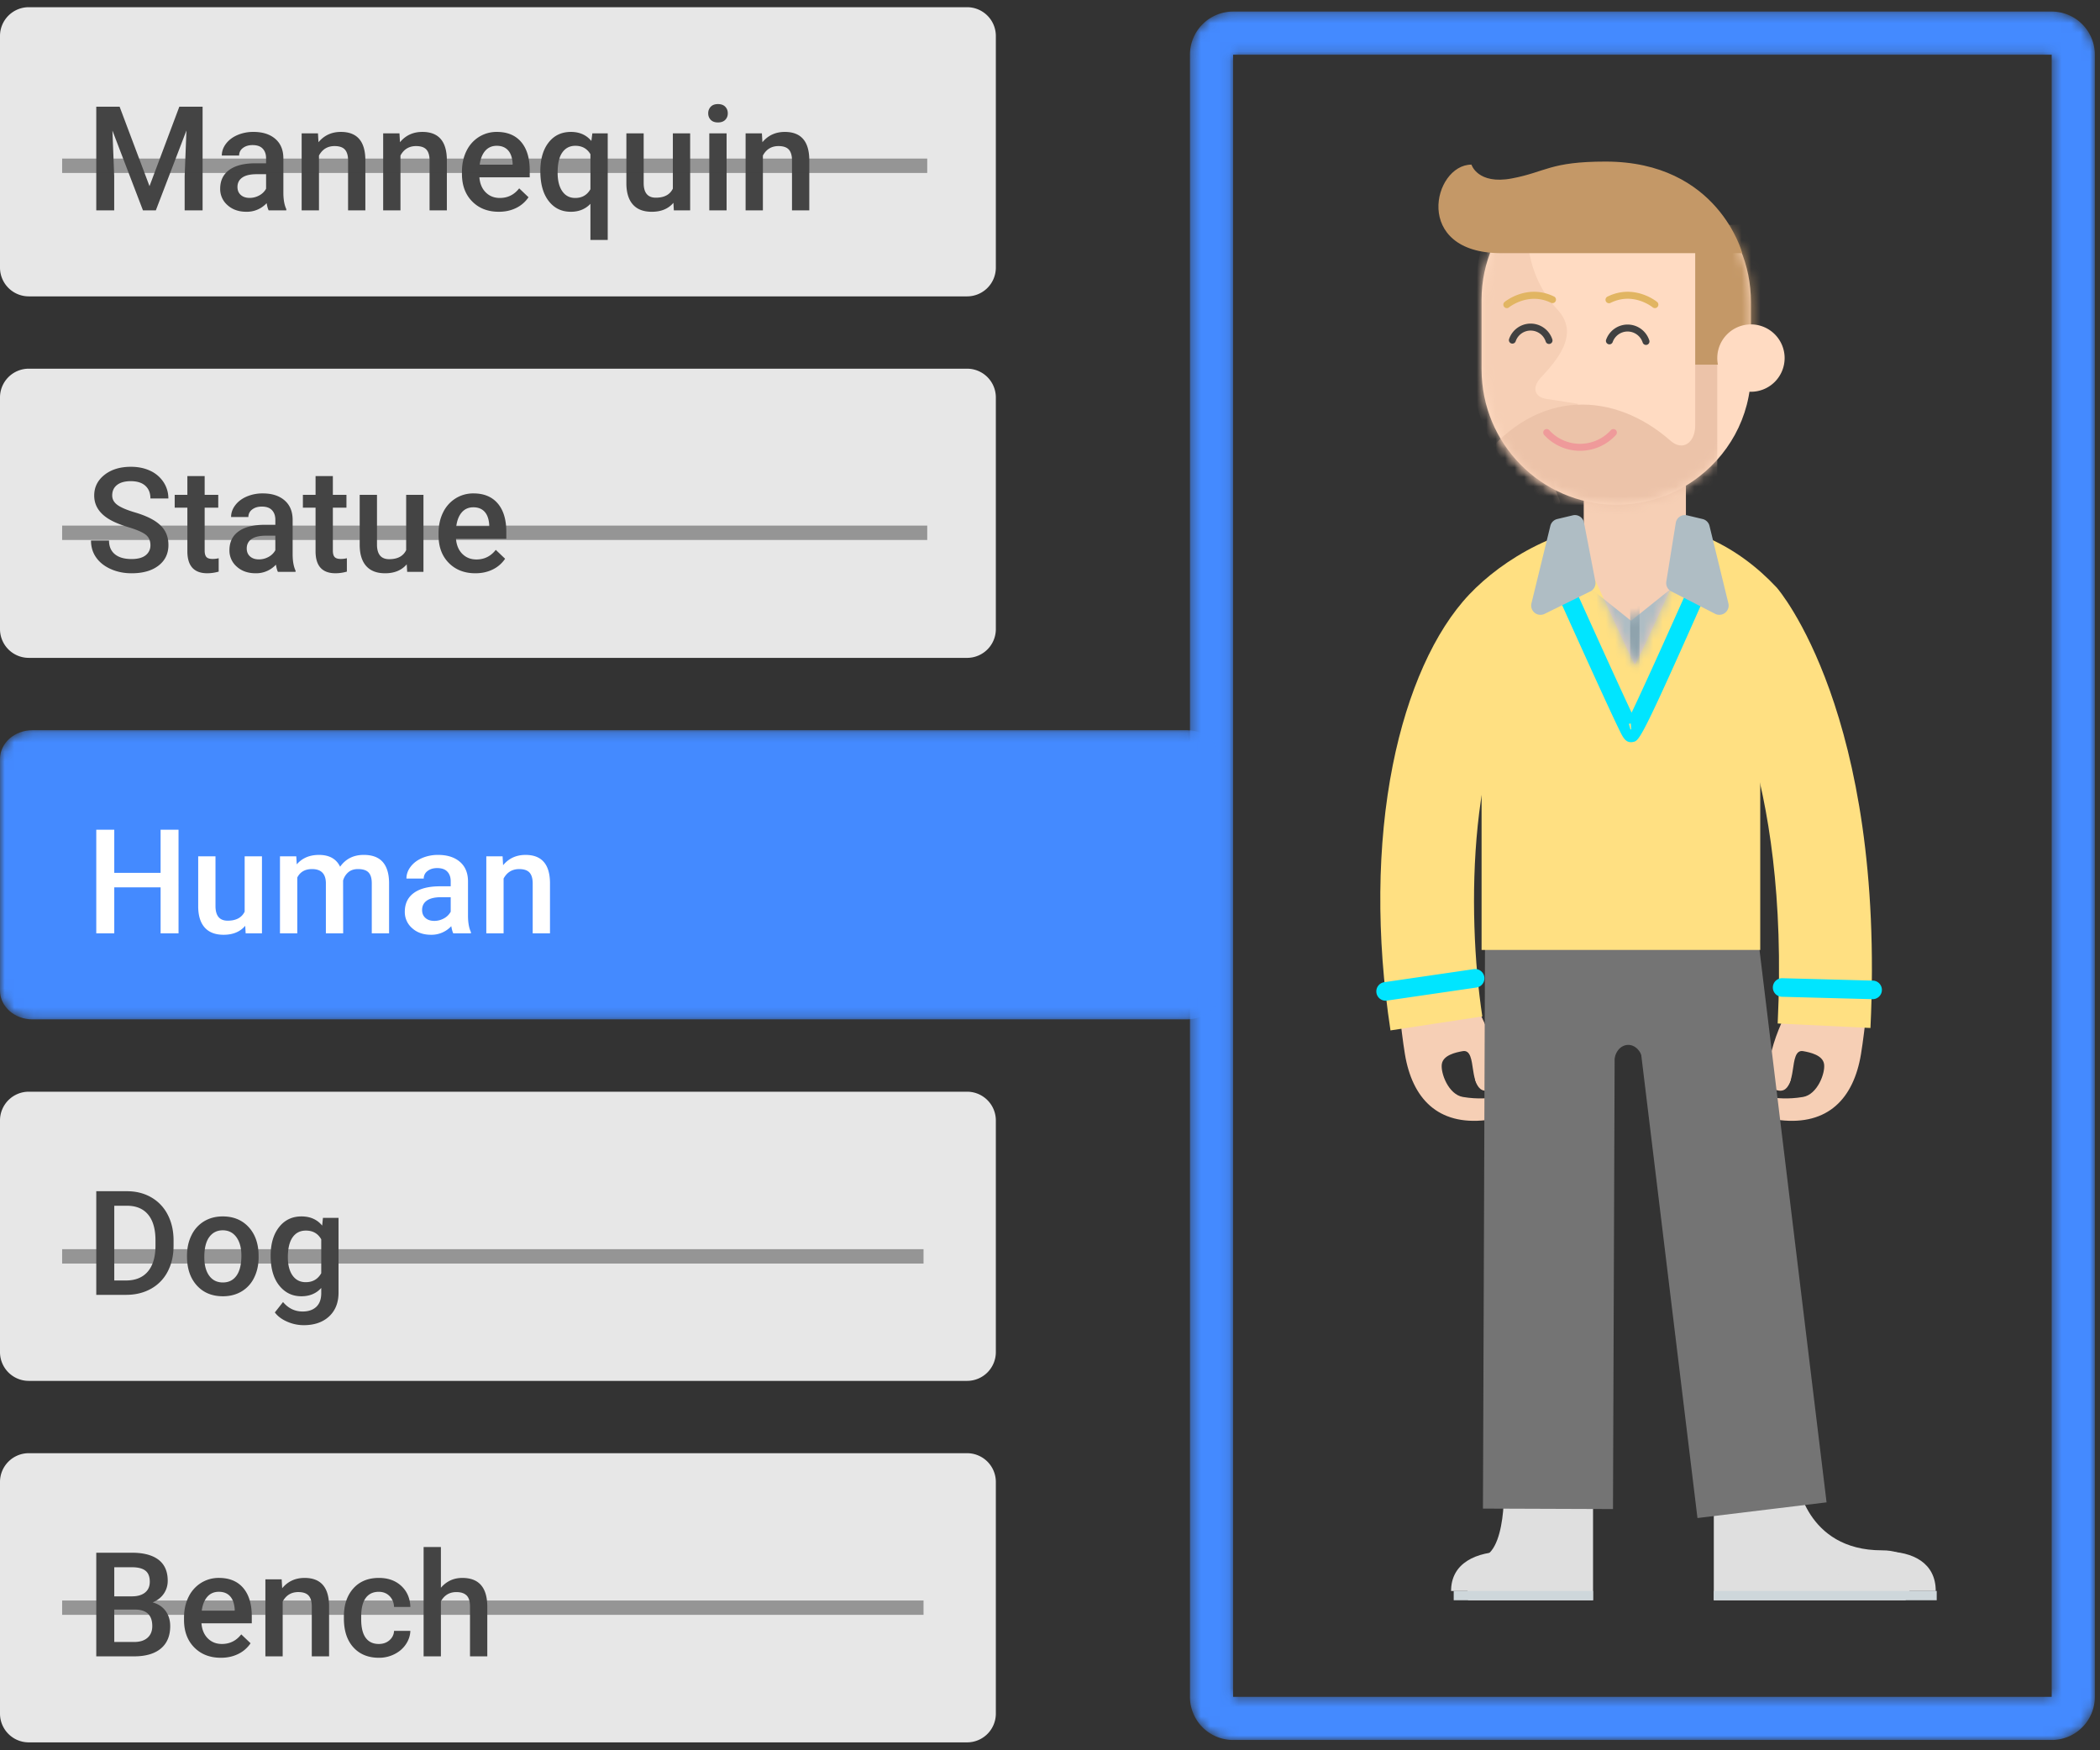 <svg width="222" height="185" viewBox="0 0 222 185" xmlns="http://www.w3.org/2000/svg" xmlns:xlink="http://www.w3.org/1999/xlink"><rect x="0" y="0" width="222" height="185" fill="#333333" stroke="none"/><title>Graphic5-AutoML@3x</title><defs><path d="M4.91.284A4.562 4.562 0 0 0 .35 4.846v173.567a4.561 4.561 0 0 0 4.562 4.562h86.537a4.561 4.561 0 0 0 4.562-4.562V4.846A4.562 4.562 0 0 0 91.448.284H4.911zm0 178.13h86.538V4.845H4.911v173.567z" id="a"/><path d="M3.427.214C1.535.214 0 1.575 0 3.255V27.74c0 1.678 1.535 3.04 3.427 3.04H125.51c1.894 0 3.428-1.362 3.428-3.04V3.255c0-1.68-1.534-3.041-3.428-3.041H3.427z" id="c"/><path d="M.007 14.733v7.41c0 7.823 6.277 14.227 14.1 14.304 3.027.03 5.915-.891 8.231-2.484 3.674-2.526 6.146-6.743 6.146-11.541v-7.41c0-7.823-6.273-14.225-14.1-14.302h-.142C6.482.71.007 6.958.007 14.732" id="e"/><path d="M.007 14.733v7.41c0 7.823 6.277 14.227 14.1 14.304 3.027.03 5.915-.891 8.231-2.484 3.674-2.526 6.146-6.743 6.146-11.541v-7.41c0-7.823-6.273-14.225-14.1-14.302h-.142C6.482.71.007 6.958.007 14.732z" id="g"/><path d="M.007 14.733v7.41c0 7.823 6.277 14.227 14.1 14.304 3.027.03 5.915-.891 8.231-2.484 3.674-2.526 6.146-6.743 6.146-11.541v-7.41c0-7.823-6.273-14.225-14.1-14.302h-.142C6.482.71.007 6.958.007 14.732z" id="i"/><path d="M.164 6.049v17.474s5.401 11.826 5.401 11.52c.139.152 5.401-11.52 5.401-11.52V6.049c0-3.251-2.472-5.887-5.4-5.887C2.635.162.163 2.798.163 6.049z" id="k"/><path d="M2.881 3.856L.02 1.564c1.51 3.273 3.265 7.044 3.265 6.869.088.097 2.207-4.499 3.764-7.914" id="m"/><path d="M2.881 3.856L.02 1.564c1.51 3.273 3.265 7.044 3.265 6.869.088.097 2.207-4.499 3.764-7.914L2.881 3.856z" id="o"/></defs><g fill="none" fill-rule="evenodd"><g transform="translate(125.445 .938)"><mask id="b" fill="#fff"><use xlink:href="#a"/></mask><path d="M4.91.284A4.562 4.562 0 0 0 .35 4.846v173.567a4.561 4.561 0 0 0 4.562 4.562h86.537a4.561 4.561 0 0 0 4.562-4.562V4.846A4.562 4.562 0 0 0 91.448.284H4.911zm0 178.13h86.538V4.845H4.911v173.567z" fill="#448AFF" mask="url(#b)"/></g><path d="M3.041 31.326h99.194a3.041 3.041 0 0 0 3.04-3.042V3.801a3.041 3.041 0 0 0-3.04-3.04H3.04A3.041 3.041 0 0 0 0 3.8v24.483a3.041 3.041 0 0 0 3.041 3.042" fill="#E7E7E7"/><path fill="#444" d="M12.645 11.28l3.16 8.395 3.152-8.395h2.46v10.954h-1.896v-3.612l.188-4.83-3.235 8.442h-1.361L11.885 13.8l.188 4.822v3.612h-1.896V11.28zm13.745 9.637c.362 0 .702-.088 1.02-.263a1.76 1.76 0 0 0 .719-.707v-1.535h-.986c-.677 0-1.186.117-1.527.353-.341.236-.512.57-.512 1 0 .352.117.632.35.84.234.207.545.312.937.312zm2.01 1.316c-.08-.155-.151-.409-.211-.76a2.844 2.844 0 0 1-2.137.911c-.818 0-1.484-.233-2.001-.7a2.24 2.24 0 0 1-.775-1.73c0-.868.322-1.533.967-1.998.644-.464 1.566-.696 2.765-.696h1.12v-.534c0-.421-.117-.758-.353-1.011-.235-.254-.594-.38-1.076-.38-.416 0-.757.104-1.023.311a.966.966 0 0 0-.398.794h-1.829c0-.446.148-.864.444-1.252.296-.389.698-.693 1.208-.914a4.233 4.233 0 0 1 1.703-.331c.953 0 1.713.24 2.28.718.567.48.858 1.153.872 2.02v3.672c0 .732.104 1.316.31 1.752v.128h-1.867zm5.214-8.14l.053.94c.602-.726 1.392-1.09 2.37-1.09 1.695 0 2.558.97 2.587 2.911v5.38h-1.827V16.96c0-.517-.112-.9-.335-1.148-.223-.248-.588-.372-1.095-.372-.737 0-1.286.333-1.647 1v5.793h-1.83v-8.14h1.723zm8.616 0l.052.94c.602-.726 1.392-1.09 2.37-1.09 1.695 0 2.558.97 2.588 2.911v5.38h-1.828V16.96c0-.517-.112-.9-.334-1.148-.224-.248-.589-.372-1.095-.372-.738 0-1.287.333-1.648 1v5.793h-1.828v-8.14h1.723zm10.285 1.317c-.502 0-.906.176-1.215.526-.309.351-.506.84-.59 1.467h3.483v-.135c-.04-.612-.204-1.074-.49-1.388-.286-.313-.681-.47-1.188-.47m.218 6.974c-1.159 0-2.098-.365-2.818-1.095-.72-.73-1.08-1.701-1.08-2.915v-.226c0-.812.157-1.538.471-2.178a3.577 3.577 0 0 1 1.32-1.493 3.495 3.495 0 0 1 1.896-.534c1.109 0 1.965.353 2.57 1.06.604.708.906 1.709.906 3.002v.738h-5.32c.056.672.28 1.203.674 1.594.394.392.89.587 1.487.587.837 0 1.519-.338 2.046-1.016l.986.94a3.303 3.303 0 0 1-1.306 1.134c-.545.268-1.155.402-1.832.402m6.216-4.131c0 .833.164 1.487.492 1.96.329.474.784.711 1.366.711.722 0 1.259-.308 1.61-.925v-3.702c-.351-.591-.884-.887-1.595-.887-.583 0-1.04.233-1.373.7-.334.466-.5 1.18-.5 2.143m-1.829-.158c0-1.273.291-2.284.873-3.03.581-.748 1.37-1.122 2.362-1.122.908 0 1.628.318 2.16.955l.105-.805h1.625v11.27h-1.828v-3.821c-.532.56-1.224.842-2.076.842-.974 0-1.754-.38-2.34-1.14-.587-.76-.88-1.809-.88-3.149m14.069 3.341c-.537.632-1.299.948-2.287.948-.883 0-1.551-.258-2.005-.775-.454-.517-.681-1.264-.681-2.242v-5.274h1.828v5.251c0 1.034.43 1.55 1.287 1.55.888 0 1.487-.318 1.798-.955v-5.846h1.828v8.14h-1.723l-.045-.797zm3.793.797h1.828v-8.14h-1.828v8.14zm-.114-10.253a.97.97 0 0 1 .268-.7c.178-.186.433-.279.763-.279.331 0 .587.093.768.278.18.186.27.42.27.7 0 .276-.09.505-.27.689-.18.183-.437.274-.768.274-.33 0-.585-.091-.763-.274a.946.946 0 0 1-.267-.688zm5.675 2.113l.052.94c.602-.726 1.392-1.09 2.37-1.09 1.695 0 2.558.97 2.588 2.911v5.38h-1.828V16.96c0-.517-.112-.9-.334-1.148-.224-.248-.589-.372-1.095-.372-.738 0-1.287.333-1.648 1v5.793h-1.828v-8.14h1.723z"/><path d="M3.041 69.535h99.194a3.041 3.041 0 0 0 3.04-3.04V42.01a3.041 3.041 0 0 0-3.04-3.041H3.04A3.041 3.041 0 0 0 0 42.01v24.483a3.041 3.041 0 0 0 3.041 3.041" fill="#E7E7E7"/><path d="M15.902 57.621c0-.48-.17-.852-.507-1.113-.339-.26-.95-.524-1.833-.79-.882-.266-1.584-.561-2.106-.887-.998-.628-1.497-1.445-1.497-2.453 0-.883.36-1.61 1.08-2.182.72-.572 1.654-.858 2.802-.858.762 0 1.442.14 2.039.421a3.353 3.353 0 0 1 1.407 1.2c.34.52.512 1.095.512 1.728h-1.897c0-.572-.179-1.02-.538-1.344-.358-.323-.871-.485-1.538-.485-.622 0-1.105.133-1.448.398-.344.267-.516.638-.516 1.114 0 .402.186.737.557 1.005.37.268.983.529 1.836.782.852.253 1.536.542 2.053.865.517.324.896.695 1.136 1.114.241.419.361.91.361 1.47 0 .913-.35 1.64-1.049 2.178-.7.54-1.649.81-2.848.81-.792 0-1.52-.147-2.185-.44-.664-.294-1.181-.699-1.55-1.216s-.553-1.118-.553-1.805h1.904c0 .622.205 1.103.617 1.444.41.341 1 .512 1.767.512.663 0 1.16-.135 1.494-.403a1.3 1.3 0 0 0 .5-1.065m5.734-7.297v1.979h1.437v1.354h-1.437V58.2c0 .311.062.535.185.674.122.137.342.206.657.206.211 0 .425-.025.64-.076v1.415a4.49 4.49 0 0 1-1.204.173c-1.404 0-2.106-.775-2.106-2.324v-4.612h-1.34v-1.354h1.34v-1.98h1.828zm5.734 8.802c.361 0 .701-.087 1.02-.263a1.76 1.76 0 0 0 .718-.707V56.62h-.985c-.678 0-1.187.118-1.528.353-.341.236-.511.57-.511 1.001 0 .351.116.631.35.839.233.208.544.312.936.312zm2.009 1.317c-.08-.156-.15-.41-.21-.76a2.844 2.844 0 0 1-2.137.91c-.818 0-1.485-.233-2.002-.7a2.24 2.24 0 0 1-.775-1.73c0-.868.323-1.533.967-1.997.644-.464 1.566-.696 2.765-.696h1.121v-.535c0-.42-.118-.758-.354-1.01-.235-.255-.594-.38-1.075-.38-.417 0-.758.103-1.024.31a.966.966 0 0 0-.398.795h-1.828c0-.447.147-.864.444-1.253.295-.388.697-.693 1.207-.913a4.233 4.233 0 0 1 1.704-.332c.952 0 1.713.24 2.279.719.567.478.858 1.152.873 2.02v3.67c0 .733.103 1.318.308 1.753v.129H29.38zm5.809-10.119v1.979h1.437v1.354h-1.437V58.2c0 .311.061.535.185.674.122.137.342.206.657.206.21 0 .424-.025.64-.076v1.415a4.49 4.49 0 0 1-1.204.173c-1.404 0-2.107-.775-2.107-2.324v-4.612H32.02v-1.354h1.34v-1.98h1.828zm7.81 9.321c-.537.632-1.299.948-2.287.948-.883 0-1.55-.258-2.005-.774-.454-.517-.681-1.265-.681-2.242v-5.274h1.828v5.25c0 1.034.43 1.551 1.287 1.551.888 0 1.487-.318 1.798-.956v-5.845h1.828v8.14h-1.722l-.046-.798zm7.042-6.025c-.5 0-.905.175-1.214.525-.309.352-.506.841-.59 1.468h3.483v-.136c-.04-.612-.204-1.074-.49-1.388-.286-.313-.681-.47-1.188-.47m.218 6.974c-1.159 0-2.097-.365-2.817-1.095-.72-.73-1.08-1.701-1.08-2.914v-.226c0-.813.157-1.54.47-2.178a3.577 3.577 0 0 1 1.32-1.494 3.495 3.495 0 0 1 1.897-.534c1.108 0 1.964.353 2.568 1.06.605.708.908 1.709.908 3.003v.737h-5.32c.055.672.28 1.204.673 1.595.394.391.89.587 1.487.587.837 0 1.519-.339 2.046-1.016l.986.94a3.303 3.303 0 0 1-1.306 1.133c-.545.268-1.154.402-1.832.402" fill="#444"/><g transform="translate(0 76.966)"><mask id="d" fill="#fff"><use xlink:href="#c"/></mask><path d="M3.427.214C1.535.214 0 1.575 0 3.255V27.74c0 1.678 1.535 3.04 3.427 3.04H125.51c1.894 0 3.428-1.362 3.428-3.04V3.255c0-1.68-1.534-3.041-3.428-3.041H3.427z" fill="#448AFF" mask="url(#d)"/></g><path fill="#FFF" d="M18.874 98.652h-1.896v-4.86H12.08v4.86h-1.903V87.698h1.903v4.56h4.898v-4.56h1.896zm7.05-.797c-.537.632-1.298.948-2.287.948-.882 0-1.55-.258-2.005-.775-.454-.517-.68-1.264-.68-2.242v-5.274h1.828v5.252c0 1.033.428 1.55 1.286 1.55.888 0 1.487-.319 1.798-.956v-5.846h1.829v8.14H25.97l-.046-.797zm5.396-7.343l.052.85c.572-.667 1.355-1 2.348-1 1.088 0 1.833.416 2.235 1.249.591-.833 1.424-1.25 2.497-1.25.898 0 1.565.25 2.005.746.439.496.663 1.228.674 2.196v5.35h-1.829v-5.297c0-.517-.112-.895-.338-1.135-.226-.241-.6-.362-1.122-.362-.416 0-.755.111-1.02.335a1.768 1.768 0 0 0-.552.877l.008 5.581H34.45v-5.356c-.026-.958-.515-1.437-1.467-1.437-.732 0-1.252.298-1.557.895v5.898h-1.829v-8.14h1.723zm14.588 6.824c.362 0 .701-.088 1.02-.263a1.76 1.76 0 0 0 .718-.707V94.83h-.985c-.677 0-1.187.117-1.527.353-.342.236-.512.57-.512 1 0 .352.116.632.35.84.233.208.545.312.936.312zm2.009 1.317c-.08-.156-.15-.41-.21-.76a2.844 2.844 0 0 1-2.137.91c-.818 0-1.485-.233-2.002-.7a2.24 2.24 0 0 1-.774-1.73c0-.868.322-1.533.967-1.998.644-.464 1.566-.695 2.765-.695h1.12v-.535c0-.421-.117-.758-.353-1.011-.236-.254-.595-.38-1.076-.38-.417 0-.757.104-1.023.312a.966.966 0 0 0-.399.793h-1.828c0-.446.147-.863.444-1.252.296-.388.698-.693 1.207-.914a4.233 4.233 0 0 1 1.704-.331c.953 0 1.713.24 2.28.718.566.48.858 1.153.872 2.02v3.672c0 .732.103 1.316.309 1.752v.129h-1.866zm5.215-8.141l.052.94c.602-.726 1.392-1.09 2.37-1.09 1.695 0 2.558.97 2.588 2.912v5.378h-1.828V93.38c0-.517-.112-.9-.334-1.148-.224-.248-.589-.372-1.095-.372-.738 0-1.286.333-1.648 1v5.793H51.41v-8.14h1.723z"/><path d="M3.041 145.955h99.194a3.041 3.041 0 0 0 3.04-3.042V118.43a3.041 3.041 0 0 0-3.04-3.04H3.04A3.041 3.041 0 0 0 0 118.43v24.483a3.041 3.041 0 0 0 3.041 3.042" fill="#E7E7E7"/><path d="M12.08 127.443v7.9h1.242c.998 0 1.764-.313 2.299-.937.533-.625.805-1.52.815-2.69v-.61c0-1.187-.257-2.095-.774-2.722-.517-.627-1.267-.94-2.25-.94H12.08zm-1.903 9.42v-10.955h3.235c.968 0 1.827.216 2.577.648a4.415 4.415 0 0 1 1.741 1.835c.412.792.618 1.7.618 2.723v.55c0 1.038-.207 1.951-.622 2.738a4.357 4.357 0 0 1-1.767 1.82c-.765.427-1.642.64-2.63.64h-3.152zm11.422-3.988c0 .838.173 1.493.519 1.967.346.474.827.711 1.444.711s1.097-.24 1.441-.722c.343-.482.515-1.186.515-2.114 0-.823-.177-1.474-.53-1.956-.354-.482-.834-.722-1.44-.722-.598 0-1.072.236-1.423.71-.352.475-.526 1.183-.526 2.126zm-1.829-.158c0-.798.158-1.516.474-2.156a3.46 3.46 0 0 1 1.332-1.474c.571-.343 1.228-.515 1.971-.515 1.098 0 1.99.353 2.675 1.06.684.707 1.054 1.645 1.109 2.814l.008.429c0 .803-.155 1.52-.463 2.151a3.418 3.418 0 0 1-1.324 1.468c-.575.346-1.238.518-1.99.518-1.148 0-2.068-.382-2.757-1.146-.69-.765-1.035-1.785-1.035-3.059v-.09zm10.662.173c0 .817.166 1.46.5 1.93.334.469.797.703 1.388.703.738 0 1.284-.316 1.64-.948v-3.581c-.346-.617-.887-.925-1.625-.925-.601 0-1.069.238-1.403.714-.334.477-.5 1.179-.5 2.107m-1.82-.158c0-1.264.296-2.273.89-3.028.595-.755 1.384-1.132 2.367-1.132.927 0 1.657.323 2.19.97l.082-.82h1.648v7.892c0 1.068-.333 1.911-.998 2.528-.664.616-1.56.925-2.689.925a4.33 4.33 0 0 1-1.75-.373c-.569-.247-1-.573-1.297-.973l.865-1.099c.562.668 1.255 1 2.077 1 .606 0 1.085-.164 1.437-.492.35-.329.526-.811.526-1.448v-.55c-.526.588-1.228.88-2.106.88-.953 0-1.731-.378-2.336-1.136-.604-.757-.907-1.805-.907-3.144" fill="#444"/><path d="M3.041 184.164h99.194a3.041 3.041 0 0 0 3.04-3.04V156.64a3.041 3.041 0 0 0-3.04-3.041H3.04A3.041 3.041 0 0 0 0 156.64v24.483a3.041 3.041 0 0 0 3.041 3.041" fill="#E7E7E7"/><path d="M12.08 170.129v3.423h2.114c.597 0 1.064-.148 1.4-.443.336-.296.504-.708.504-1.234 0-1.14-.582-1.72-1.746-1.746h-2.271zm0-1.399h1.866c.592 0 1.055-.134 1.389-.403.333-.268.5-.648.5-1.14 0-.542-.154-.932-.463-1.173-.309-.24-.789-.361-1.44-.361H12.08v3.077zm-1.903 6.342v-10.954h3.754c1.239 0 2.182.248 2.83.745.646.497.97 1.237.97 2.22 0 .5-.136.952-.407 1.353-.27.401-.666.712-1.189.933.592.16 1.05.463 1.374.907.323.444.485.977.485 1.599 0 1.027-.33 1.817-.989 2.37-.66.551-1.604.827-2.833.827h-3.995zm12.956-6.824c-.502 0-.906.176-1.215.526-.308.352-.505.841-.59 1.468h3.483v-.136c-.04-.612-.204-1.074-.49-1.388-.285-.313-.68-.47-1.188-.47m.218 6.974c-1.158 0-2.097-.365-2.817-1.094-.72-.73-1.08-1.702-1.08-2.915v-.226c0-.813.157-1.539.47-2.178a3.577 3.577 0 0 1 1.32-1.494 3.495 3.495 0 0 1 1.897-.534c1.108 0 1.964.354 2.569 1.06.604.708.907 1.709.907 3.003v.737h-5.32c.056.672.28 1.204.674 1.595s.89.587 1.486.587c.837 0 1.52-.339 2.046-1.016l.986.94a3.303 3.303 0 0 1-1.305 1.133c-.545.269-1.155.402-1.833.402m6.426-8.29l.053.94c.602-.727 1.392-1.09 2.37-1.09 1.695 0 2.558.97 2.588 2.91v5.38H32.96v-5.273c0-.517-.112-.9-.335-1.148-.223-.248-.588-.373-1.094-.373-.738 0-1.287.334-1.648 1v5.794h-1.828v-8.14h1.722zm10.263 6.831c.457 0 .836-.133 1.136-.398.301-.267.461-.595.481-.987h1.724c-.02.508-.178.98-.474 1.418-.296.44-.697.787-1.204 1.043a3.59 3.59 0 0 1-1.64.383c-1.139 0-2.041-.368-2.709-1.106-.667-.737-1-1.755-1-3.054v-.188c0-1.239.331-2.23.993-2.976.662-.744 1.565-1.117 2.708-1.117.968 0 1.757.282 2.366.846.61.565.93 1.306.96 2.224h-1.724c-.02-.467-.179-.85-.477-1.152-.298-.3-.678-.45-1.14-.45-.591 0-1.048.213-1.37.643-.32.429-.483 1.08-.488 1.952v.293c0 .883.159 1.541.478 1.975.318.433.778.65 1.38.65m6.57-5.942c.596-.693 1.351-1.039 2.264-1.039 1.735 0 2.615.99 2.64 2.972v5.319h-1.828v-5.251c0-.562-.122-.96-.365-1.193-.243-.233-.6-.35-1.072-.35-.732 0-1.279.326-1.64.979v5.815h-1.828v-11.556h1.828v4.304z" fill="#444"/><path d="M148.518 111.412c.776 4.695 3.48 7.557 8.553 6.984 1.733-.196 2.676-1.075 2.464-1.65-.541-1.478-1.573-.247-4.88-.799-1.532-.254-2.376-2.53-2.234-3.477.142-.947 1.47-1.237 2.21-1.367 1.661-.292.418 4.347 2.554 3.92 2.553-.51 0-7.019-1.468-9.175l-7.772 1.077c.134 1.315.365 3.23.573 4.487" fill="#F6CFB5"/><path d="M157.059 114.3c-.522.094-.885-.04-1.135-.247.19.652.512 1.32 1.26 1.225 1.012-.128 1.058-1.09 1.079-2.022-.151.451-.478.911-1.204 1.043m39.675-2.887c-.776 4.695-3.48 7.557-8.553 6.984-1.733-.196-2.676-1.075-2.464-1.65.541-1.478 1.574-.247 4.88-.799 1.532-.254 2.376-2.53 2.234-3.477-.142-.947-1.47-1.237-2.21-1.367-1.66-.292-.418 4.347-2.554 3.92-2.552-.51 0-7.019 1.468-9.175l7.772 1.077c-.134 1.315-.365 3.23-.573 4.487" fill="#F6CFB5"/><path d="M188.194 114.3c.521.094.884-.04 1.134-.247-.19.652-.512 1.32-1.26 1.225-1.012-.128-1.057-1.09-1.079-2.022.152.451.478.911 1.205 1.043" fill="#F6CFB5"/><path d="M181.173 156.378v12.766h20.27s2.77-5.279-2.508-5.279c-8.102 0-8.968-7.487-8.968-7.487h-8.794zm-12.766 0v12.766H155.2s-.45-4.46.982-4.46c3.273 0 2.797-8.306 2.797-8.306h9.428z" fill="#DFDFDF"/><path d="M193.956 168.161c0-2.946 2.39-4.173 5.34-4.173 2.948 0 5.339 1.227 5.339 4.173h-10.68zm-40.556 0c0-2.946 2.625-4.173 5.864-4.173s5.866 1.227 5.866 4.173H153.4z" fill="#DFDFDF"/><path fill="#CED7DB" d="M181.173 169.143h23.566v-.982h-23.566zm-27.496 0h14.73v-.982h-14.73z"/><path fill="#747474" d="M170.516 159.504l-13.747-.05.22-60.39 13.747.05zm8.93.948l-7.35-60.534 13.648-1.658 7.35 60.535z"/><path d="M170.626 112.467c0-2.585 2.807-2.776 3.108-.096.341 3.086 5.785-.17 5.785-.17l-2.383-12.538-10.38-.512-.682 13.901 4.552-.585z" fill="#747474"/><path fill="#FFE082" d="M156.624 100.406h29.458V63.092h-29.458z"/><path d="M146.995 108.912c-1.517-9.941-1.432-19.644.245-28.058 1.545-7.754 4.418-14.157 8.09-18.029 3.5-3.692 9.864-7.628 17.244-7.628h.065c5.722.019 10.972 2.406 15.184 6.905.115.123 11.52 13.282 9.911 46.553l-9.808-.475c1.301-26.894-6.64-38.463-7.403-39.507-2.319-2.417-4.98-3.647-7.915-3.656h-.035c-4.274 0-8.119 2.456-10.119 4.564-7.284 7.683-7.43 26.845-5.752 37.851l-9.707 1.48z" fill="#FFE082"/><path d="M172.825 70.194c0 .305-5.4-11.52-5.4-11.52V41.198c0-3.25 2.472-5.887 5.4-5.887 2.929 0 5.401 2.637 5.401 5.887v17.474s-5.262 11.673-5.4 11.52" fill="#F6CFB5"/><path d="M185.1 39.326c0 4.799-2.471 9.015-6.145 11.54-2.317 1.594-5.205 2.514-8.23 2.485-7.825-.077-14.101-6.48-14.101-14.303v-7.41c0-7.823 6.554-14.1 14.376-14.025 7.827.077 14.1 6.48 14.1 14.303v7.41z" fill="#FFDBC2"/><path d="M174.945 32.567a.365.365 0 0 1-.232-.082c-.083-.068-2.076-1.65-4.456-.472a.368.368 0 0 1-.327-.66c2.816-1.393 5.151.481 5.25.562a.368.368 0 0 1-.235.652" fill="#E1B562"/><g><g transform="translate(156.616 16.904)"><mask id="f" fill="#fff"><use xlink:href="#e"/></mask><path d="M5.085 4.12s-1.657 6.77 2.946 11.7c2.51 2.688-.304 5.59-1.82 7.264-.89.981-.606 1.99.664 2.178 1.864.277 3.344.522 3.344.522-1.636 1.985-3.742 6.403-2.024 10.004 1.253 2.624-8.92-3.764-8.92-12.193 0-9.656-.982-17.675 5.81-19.475" fill="#F6CFB5" mask="url(#f)"/></g><g transform="translate(156.616 16.904)"><mask id="h" fill="#fff"><use xlink:href="#g"/></mask><path d="M.027 31.66c5.932-7.61 14.07-7.151 19.945-1.986 1.35 1.186 2.62.153 2.62-1.606V21.64h2.331v19.639H-.79l.818-9.618z" fill="#ECC3A9" mask="url(#h)"/></g><g transform="translate(156.616 16.904)"><mask id="j" fill="#fff"><use xlink:href="#i"/></mask><path fill="#C49867" mask="url(#j)" d="M22.592 7.034v14.605h10.801V6.543z"/></g></g><g><path d="M188.66 37.885a3.562 3.562 0 0 1-3.596 3.523 3.559 3.559 0 0 1-3.523-3.593 3.562 3.562 0 0 1 3.593-3.527 3.563 3.563 0 0 1 3.527 3.597" fill="#FFDBC2"/><path d="M174.004 36.459a.37.37 0 0 1-.35-.255 1.679 1.679 0 0 0-1.578-1.164h-.016c-.712 0-1.347.453-1.582 1.132a.369.369 0 0 1-.696-.24 2.41 2.41 0 0 1 2.278-1.628h.023c1.037.01 1.95.683 2.271 1.673a.368.368 0 0 1-.35.482m-10.249-.102a.367.367 0 0 1-.35-.255 1.677 1.677 0 0 0-1.578-1.161l-.018-.001a1.67 1.67 0 0 0-1.58 1.131.368.368 0 1 1-.696-.24 2.405 2.405 0 0 1 2.275-1.627h.026a2.41 2.41 0 0 1 2.27 1.67.368.368 0 0 1-.35.483" fill="#414141"/><path d="M167.033 47.646a5.108 5.108 0 0 1-3.794-1.677.368.368 0 1 1 .541-.499 4.382 4.382 0 0 0 3.253 1.439 4.385 4.385 0 0 0 3.254-1.439.367.367 0 1 1 .542.5 5.115 5.115 0 0 1-3.796 1.676" fill="#EF9A9A"/><path d="M184.178 26.76h-25.47c-9.451 0-7.206-9.36-3.156-9.36 0 0 .654 2.138 4.261 1.461 3.609-.676 4.037-1.783 9.922-1.783 11.926 0 14.443 9.682 14.443 9.682" fill="#C49867"/><path d="M159.292 32.568a.369.369 0 0 1-.233-.653c.098-.08 2.434-1.953 5.248-.563a.369.369 0 0 1-.326.66c-2.393-1.183-4.436.456-4.455.472a.367.367 0 0 1-.234.084" fill="#E1B562"/></g><g transform="translate(167.26 35.15)"><mask id="l" fill="#fff"><use xlink:href="#k"/></mask><path fill="#AFBDC4" mask="url(#l)" d="M16.9 21.068L5.162 30.466l-11.738-9.398h-4.06v33.386h32.404V21.068z"/></g><g transform="translate(169.541 61.76)"><mask id="n" fill="#fff"><use xlink:href="#m"/></mask><path d="M3.285 2.314v11.783" fill="#EDEDED" mask="url(#n)"/><mask id="p" fill="#fff"><use xlink:href="#o"/></mask><path fill="#8FA3AD" mask="url(#p)" d="M2.793 14.098h.983V2.314h-.983z"/></g><g><path d="M172.4 76.476a.985.985 0 0 0-.207.037l.17.596.077-.03-.04-.603zm.011 1.97c-.596 0-.858-.537-1.232-1.303a123.58 123.58 0 0 1-.95-2.006 778.39 778.39 0 0 1-2.778-6.062c-2-4.408-3.98-8.822-3.98-8.822a.983.983 0 0 1 1.792-.803c2.26 5.042 5.68 12.604 7.222 15.875 1.55-3.245 4.953-10.837 7.18-15.87a.981.981 0 1 1 1.797.794c-7.81 17.654-8.132 18.05-8.792 18.164l-.003.004c-.092.02-.177.03-.256.03z" fill="#00E5FF"/><path fill="#AFBDC4" d="M162.85 64.004l4.835-2.376-1.197-6.203-1.64.391z"/><path d="M165.659 56.632l-1.357 5.565 2.277-1.12-.86-4.46-.06.015zm-2.809 8.354a.981.981 0 0 1-.954-1.214l1.998-8.188a.984.984 0 0 1 .726-.723l1.64-.391a.978.978 0 0 1 1.192.769l1.198 6.203a.982.982 0 0 1-.532 1.067l-4.835 2.376a.976.976 0 0 1-.433.101zm18.91-.982l-4.638-2.376 1-6.203 1.641.391z" fill="#AFBDC4"/><path d="M178.205 61.08l2.093 1.072-1.375-5.526-.718 4.454zm3.556 3.906a.97.97 0 0 1-.448-.108l-4.639-2.376a.98.98 0 0 1-.521-1.03l1-6.203a.98.98 0 0 1 1.197-.8l1.641.392a.982.982 0 0 1 .727.723l1.997 8.188a.983.983 0 0 1-.954 1.214z" fill="#AFBDC4"/><path d="M146.469 105.771a.983.983 0 0 1-.141-1.954l9.454-1.379a.982.982 0 1 1 .284 1.943l-9.454 1.38a.992.992 0 0 1-.143.01m51.48-.16h-.027l-9.551-.254a.981.981 0 1 1 .052-1.963l9.551.253a.982.982 0 0 1-.025 1.964" fill="#00E5FF"/><path fill="#444" opacity=".5" d="M6.569 170.688h91.063v-1.52H6.57zm0-37.132h91.063v-1.52H6.57zm0-76.482h91.453v-1.52H6.57zm0-38.795h91.453v-1.521H6.57z"/></g></g></svg>